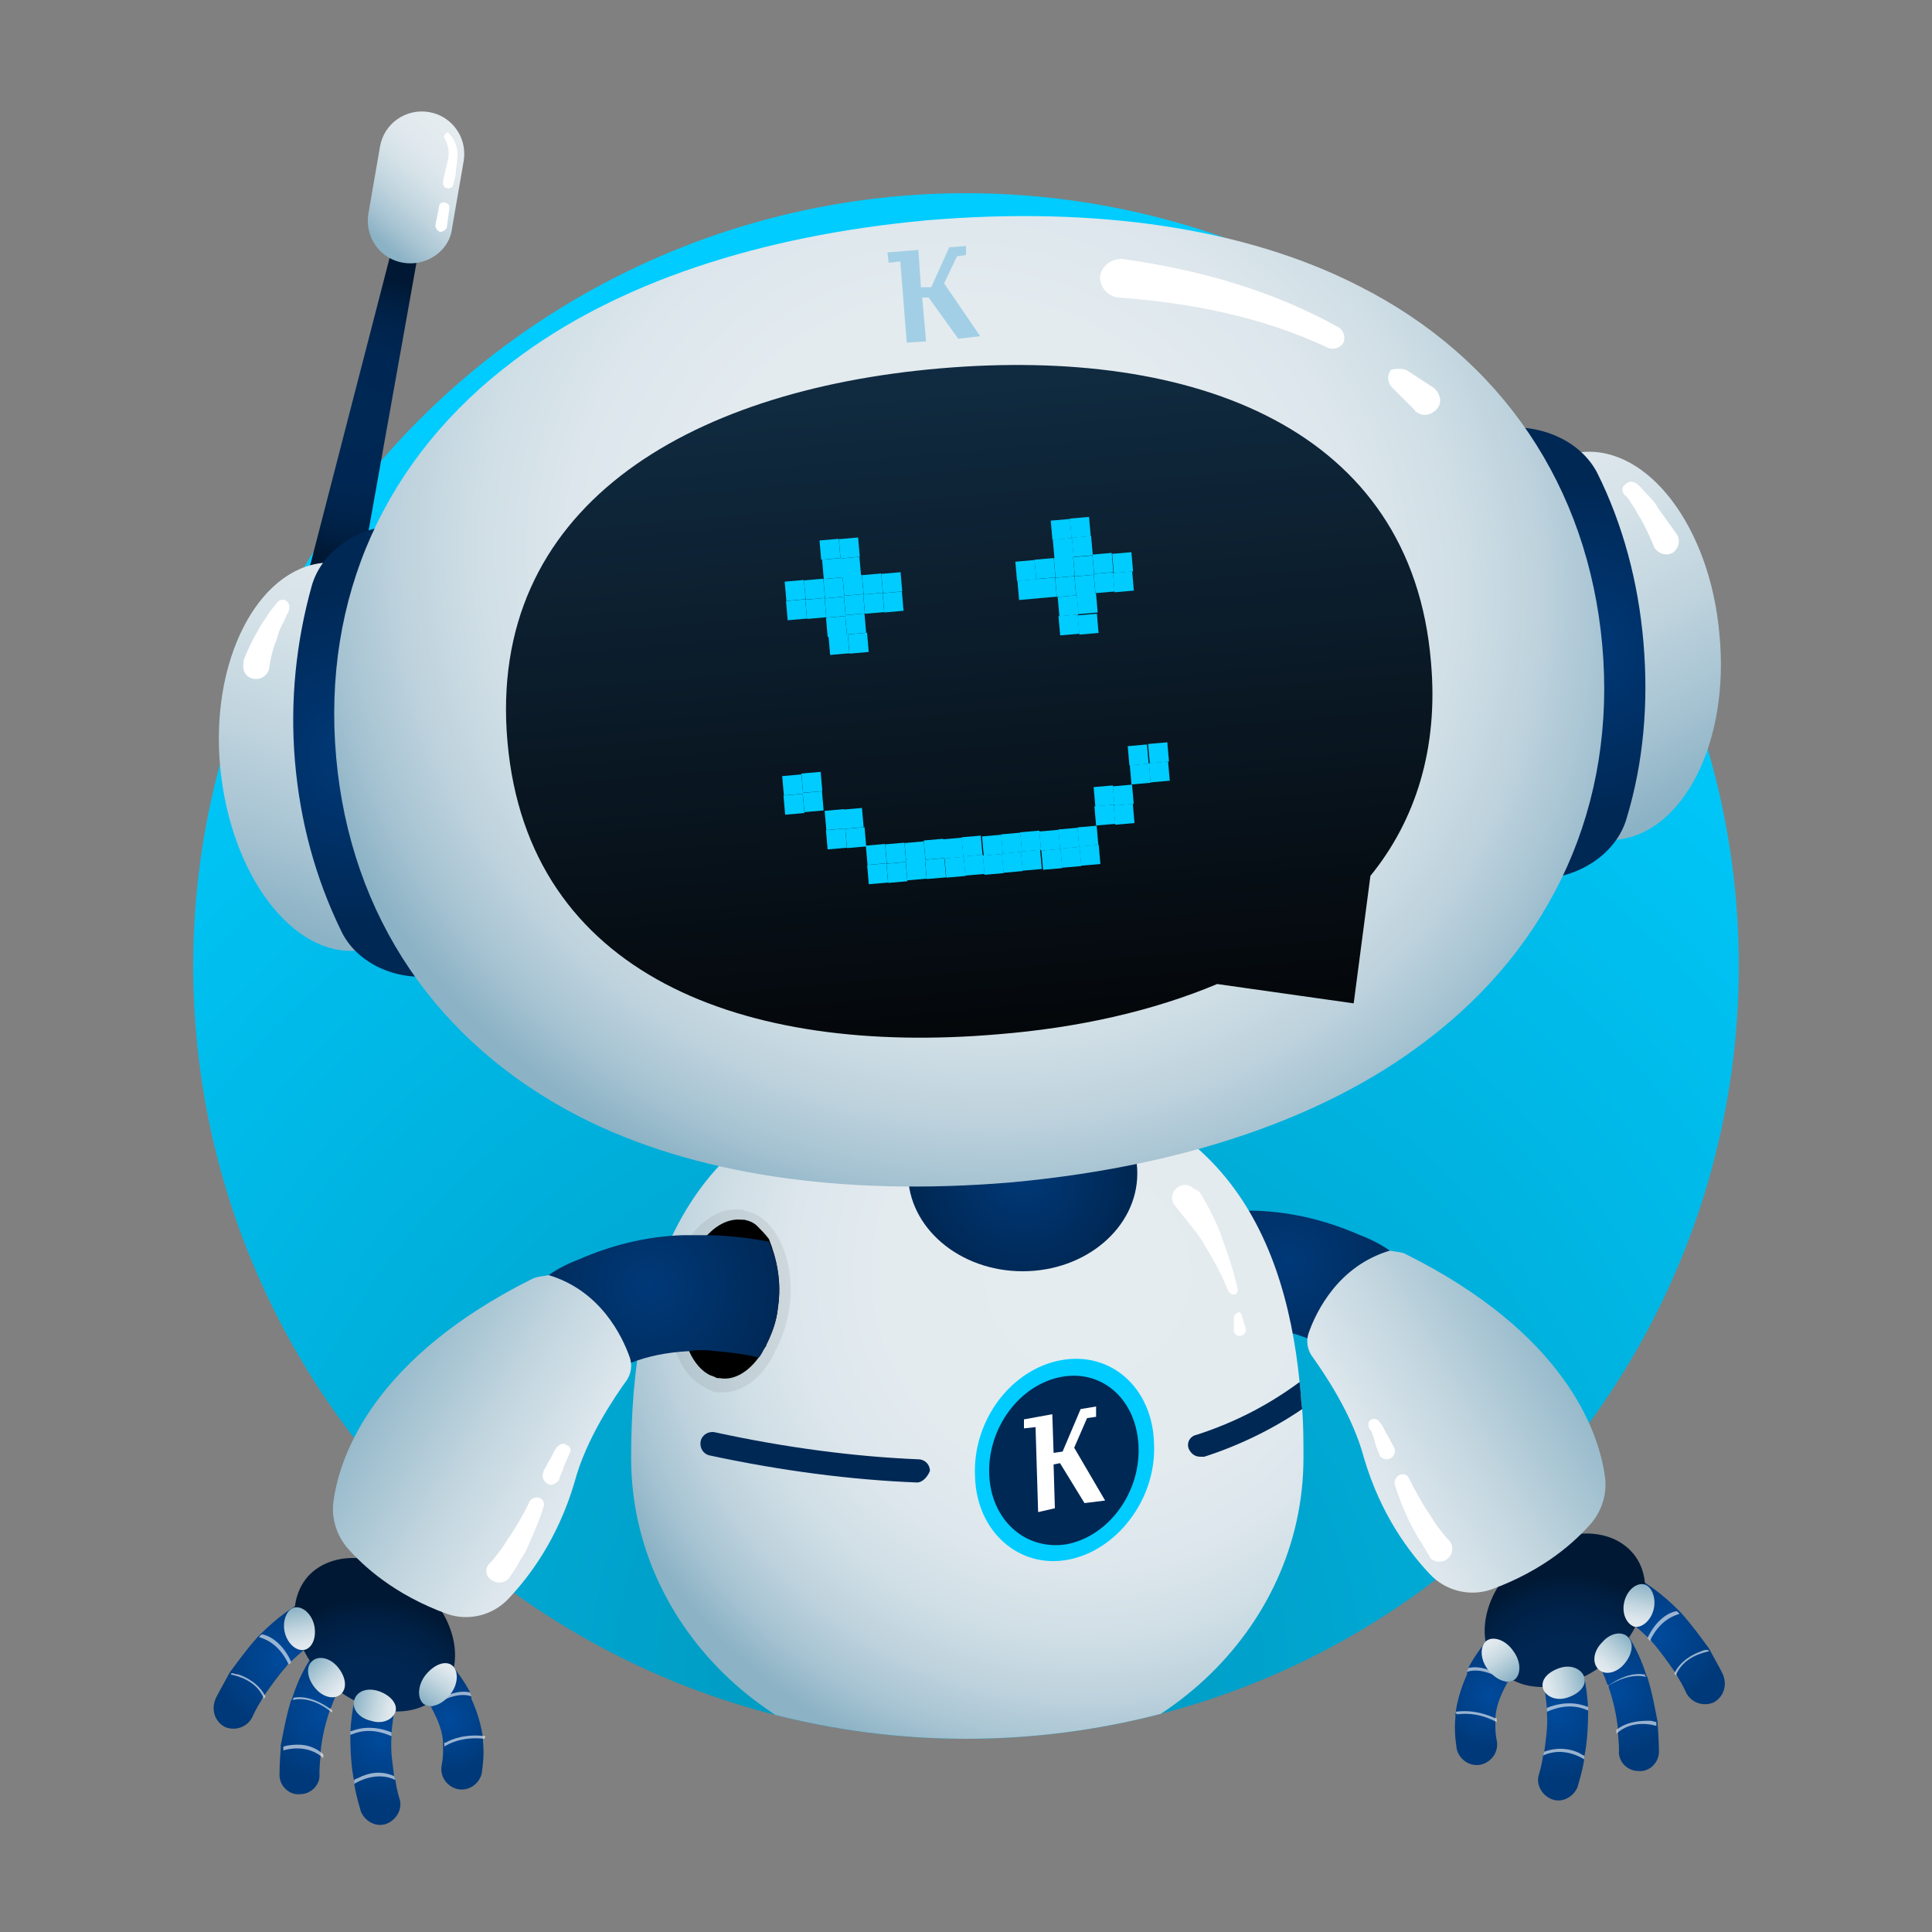 <?xml version="1.0" encoding="utf-8"?>
<!-- Generator: Adobe Illustrator 22.0.0, SVG Export Plug-In . SVG Version: 6.00 Build 0)  -->
<svg version="1.1" id="Capa_1" xmlns="http://www.w3.org/2000/svg" xmlns:xlink="http://www.w3.org/1999/xlink" x="0px" y="0px"
	 viewBox="0 0 150 150" enable-background="new 0 0 150 150" xml:space="preserve">
<rect x="0" y="0" width="150" height="150" fill="#808080" stroke="none"/>
<g id="BG">
	
		<radialGradient id="SVGID_1_" cx="72.869" cy="20.161" r="102.87" gradientTransform="matrix(1 0 0 -1 0 150)" gradientUnits="userSpaceOnUse">
		<stop  offset="0" style="stop-color:#0095BB"/>
		<stop  offset="1" style="stop-color:#00CCFF"/>
	</radialGradient>
	<circle fill="url(#SVGID_1_)" cx="75" cy="75" r="60"/>
</g>
<g id="Left_Arm">
	<g>
		<g>
			<g>
				
					<radialGradient id="SVGID_2_" cx="84.393" cy="108.386" r="4.117" gradientTransform="matrix(-0.886 -0.464 -0.464 0.886 240.692 74.721)" gradientUnits="userSpaceOnUse">
					<stop  offset="0" style="stop-color:#004A9C"/>
					<stop  offset="1" style="stop-color:#003979"/>
				</radialGradient>
				<path fill="url(#SVGID_2_)" d="M114,129.5c0.4-0.8,1-1.6,1.7-2.5c0.4-0.5,1-0.6,1.5-0.5c0.3,0.1,0.5,0.2,0.7,0.4
					c0.7,0.6,0.7,1.6,0.2,2.2c-0.4,0.4-0.7,0.9-1,1.4c0,0.1-0.1,0.1-0.1,0.2c-0.5,0.9-0.9,1.9-0.9,2.8v0.3c0,0.4,0,0.8,0.1,1.3
					c0.2,0.9-0.4,1.7-1.2,1.9c-0.9,0.2-1.7-0.4-1.9-1.2c-0.1-0.7-0.2-1.5-0.1-2.5v-0.2c0.1-0.9,0.4-2,0.9-3.1
					C113.9,129.7,114,129.6,114,129.5z"/>
			</g>
			<g opacity="0.6">
				<path fill="#FFFFFF" d="M113,132.9c1.5-0.2,2.6,0.3,3.1,0.5c0,0,0,0,0.1,0v0.3c-0.4-0.2-1.5-0.8-3.1-0.6L113,132.9z"/>
			</g>
			<g opacity="0.6">
				<path fill="#FFFFFF" d="M114,129.5c0.9-0.2,1.8,0.2,2.4,0.5c0.3,0.2,0.6,0.3,0.7,0.4c0,0.1-0.1,0.1-0.1,0.2
					c-0.5-0.3-1.9-1.2-3.1-0.8C113.9,129.7,114,129.6,114,129.5z"/>
			</g>
		</g>
		<g>
			<g>
				
					<radialGradient id="SVGID_3_" cx="81.142" cy="103.662" r="5.152" gradientTransform="matrix(-0.908 -0.419 -0.419 0.908 237.921 72.933)" gradientUnits="userSpaceOnUse">
					<stop  offset="0" style="stop-color:#004A9C"/>
					<stop  offset="1" style="stop-color:#003979"/>
				</radialGradient>
				<path fill="url(#SVGID_3_)" d="M119.9,126.5c0.3-0.1,0.6-0.2,0.9-0.1c0.5,0.1,0.9,0.4,1.2,0.9c0.9,1.8,1.2,3.6,1.3,5.3
					c0,0.1,0,0.2,0,0.3c0,1.3-0.1,2.6-0.3,3.5l0,0c0,0.1,0,0.2,0,0.2c-0.2,1.2-0.5,2-0.5,2.1c-0.3,0.8-1.2,1.3-2,1s-1.3-1.2-1-2
					c0,0,0.2-0.6,0.3-1.4l0.1-0.3c0.1-0.9,0.3-1.9,0.2-3.1c0-0.1,0-0.2,0-0.2c-0.1-1.3-0.3-2.7-0.9-4
					C118.8,127.8,119.1,126.9,119.9,126.5z"/>
			</g>
			<g opacity="0.6">
				<path fill="#FFFFFF" d="M123,136.6c-0.3-0.2-1.7-1-3.2-0.3l0.1-0.3c1.1-0.4,2.1-0.2,2.7,0.1c0.2,0.1,0.3,0.2,0.4,0.2V136.6z"/>
				<path fill="none" d="M123,136.3L123,136.3L123,136.3"/>
			</g>
			<g opacity="0.6">
				<path fill="#FFFFFF" d="M120.1,132.6c1.5-0.6,2.6-0.3,3.1-0.1h0.1c0,0.1,0,0.2,0,0.3c-0.3-0.1-1.4-0.7-3.2,0.1
					C120.1,132.7,120.1,132.7,120.1,132.6z"/>
			</g>
		</g>
		<g>
			<g>
				
					<radialGradient id="SVGID_4_" cx="168.913" cy="-12.104" r="5.152" gradientTransform="matrix(-0.99 -0.143 -0.143 0.99 290.904 167.42)" gradientUnits="userSpaceOnUse">
					<stop  offset="0" style="stop-color:#004A9C"/>
					<stop  offset="1" style="stop-color:#003979"/>
				</radialGradient>
				<path fill="url(#SVGID_4_)" d="M122.8,125.2c0.3-0.2,0.6-0.4,0.9-0.4c0.5-0.1,1,0.1,1.4,0.5c1.3,1.4,2.2,3.1,2.7,4.7
					c0,0.1,0.1,0.2,0.1,0.2c0.4,1.3,0.6,2.5,0.8,3.5l0,0c0,0.1,0,0.2,0,0.2c0.1,1.2,0.1,2.1,0.1,2.1c0,0.9-0.8,1.6-1.6,1.5
					c-0.9,0-1.6-0.8-1.5-1.6c0,0,0-0.6-0.1-1.5v-0.3c-0.1-0.9-0.3-1.9-0.7-3.1c0-0.1,0-0.2-0.1-0.2c-0.4-1.2-1.1-2.5-2-3.6
					C122.1,126.8,122.1,125.7,122.8,125.2z"/>
			</g>
			<g opacity="0.6">
				<path fill="#FFFFFF" d="M128.6,134c-0.3-0.1-1.9-0.5-3.1,0.6v-0.3c0.9-0.7,2-0.7,2.6-0.7c0.2,0,0.4,0.1,0.5,0.1V134z"/>
				<path fill="none" d="M128.6,133.7L128.6,133.7L128.6,133.7"/>
			</g>
			<g opacity="0.6">
				<path fill="#FFFFFF" d="M124.7,131c1.3-1,2.4-1.1,2.9-1h0.1c0,0.1,0.1,0.2,0.1,0.2C127.5,130.1,126.3,129.9,124.7,131
					C124.8,131.1,124.7,131,124.7,131z"/>
			</g>
		</g>
		<g>
			<g>
				
					<radialGradient id="SVGID_5_" cx="236.086" cy="-226.662" r="5.152" gradientTransform="matrix(-0.956 0.292 0.292 0.956 420.723 274.801)" gradientUnits="userSpaceOnUse">
					<stop  offset="0" style="stop-color:#004A9C"/>
					<stop  offset="1" style="stop-color:#003979"/>
				</radialGradient>
				<path fill="url(#SVGID_5_)" d="M123.7,122.7c0.1-0.3,0.3-0.6,0.6-0.7c0.4-0.3,1-0.3,1.5-0.1c1.8,0.7,3.3,1.9,4.5,3.1
					c0.1,0.1,0.1,0.1,0.2,0.2c0.9,1,1.6,2,2.2,2.8l0,0c0,0.1,0.1,0.1,0.1,0.2c0.6,1.1,1,1.8,1,1.9c0.3,0.8,0,1.7-0.8,2.1
					c-0.8,0.3-1.7,0-2.1-0.8c0,0-0.2-0.5-0.7-1.3l-0.1-0.2c-0.5-0.7-1.1-1.6-1.9-2.5c0-0.1-0.1-0.1-0.2-0.2c-0.9-0.9-2-1.8-3.4-2.3
					C123.7,124.5,123.3,123.6,123.7,122.7z"/>
			</g>
			<g opacity="0.6">
				<path fill="#FFFFFF" d="M132.7,128.2c-0.4,0.1-2,0.4-2.6,1.9l-0.1-0.2c0.5-1,1.5-1.5,2.1-1.7c0.2-0.1,0.3-0.1,0.5-0.1
					L132.7,128.2z"/>
				<path fill="none" d="M132.6,128L132.6,128L132.6,128"/>
			</g>
			<g opacity="0.6">
				<path fill="#FFFFFF" d="M127.9,127.2c0.7-1.5,1.7-2,2.2-2.1h0.1c0.1,0.1,0.1,0.1,0.2,0.2c-0.3,0.1-1.5,0.4-2.3,2.1
					C128,127.3,128,127.2,127.9,127.2z"/>
			</g>
		</g>
		
			<radialGradient id="SVGID_6_" cx="169.376" cy="-1.956" r="9.939" gradientTransform="matrix(-0.987 -0.16 -0.16 0.987 288.633 161.177)" gradientUnits="userSpaceOnUse">
			<stop  offset="0" style="stop-color:#002855"/>
			<stop  offset="0.467" style="stop-color:#002753"/>
			<stop  offset="0.71" style="stop-color:#00234B"/>
			<stop  offset="0.9" style="stop-color:#001D3E"/>
			<stop  offset="1" style="stop-color:#001833"/>
		</radialGradient>
		<path fill="url(#SVGID_6_)" d="M116.3,129.5c-1.9-2.2-1.1-5.9,1.8-8.4s6.7-2.7,8.6-0.6s1.1,5.9-1.8,8.4
			C122,131.4,118.1,131.7,116.3,129.5z"/>
		<g>
			
				<radialGradient id="SVGID_7_" cx="136.334" cy="52.087" r="10.624" gradientTransform="matrix(-1 0 0 -1 236.381 150)" gradientUnits="userSpaceOnUse">
				<stop  offset="0" style="stop-color:#003978"/>
				<stop  offset="1" style="stop-color:#002855"/>
			</radialGradient>
			<path fill="url(#SVGID_7_)" d="M90.1,99.6c0.1,1.1,0.5,2.1,0.9,2.9c0,0.1,0.1,0.2,0.1,0.2c0.2,0.3,0.3,0.6,0.5,0.8
				c1.2-0.3,2.3-0.4,3.3-0.5c0.8-0.1,1.5-0.1,2.1,0c1.8,0.1,3.2,0.4,4.5,0.9c2.4,1,3.9,2.5,5,3.8c1.6,1.9,4.4,2.2,6.3,0.6
				s2.2-4.4,0.6-6.3c-1.6-2-3.5-3.6-5.5-4.9c-0.7-0.5-1.5-0.9-2.3-1.2c-2.5-1.1-5.2-1.8-8.1-1.9c-0.7,0-1.4,0-2,0
				c-0.9,0-1.9,0.1-2.8,0.2c0,0-0.8,0.1-1.9,0.3C90.2,95.8,89.9,97.7,90.1,99.6z"/>
		</g>
		<g>
			
				<linearGradient id="SVGID_8_" gradientUnits="userSpaceOnUse" x1="91.923" y1="76.741" x2="104.196" y2="94.7" gradientTransform="matrix(-0.908 -0.419 -0.419 0.908 237.921 72.933)">
				<stop  offset="0" style="stop-color:#8BB2C5"/>
				<stop  offset="0.155" style="stop-color:#9DBECE"/>
				<stop  offset="0.523" style="stop-color:#C4D7E0"/>
				<stop  offset="0.818" style="stop-color:#DCE6EC"/>
				<stop  offset="1" style="stop-color:#E5ECF0"/>
			</linearGradient>
			<path fill="url(#SVGID_8_)" d="M109.2,97.4c12.2,6.1,14.9,13.6,15.4,17.2c0.2,1.3-0.2,2.6-1,3.6c-1.3,1.5-3.7,3.7-7.8,5.2
				c-1.7,0.6-3.6,0.1-4.8-1.2c-1.6-1.7-3.8-4.6-5.1-9c-0.9-3.4-3.1-6.6-4.1-8c-0.3-0.5-0.4-1.1-0.2-1.7c0.6-1.7,2.3-5.2,6.3-6.4
				C108.4,97.2,108.9,97.2,109.2,97.4z"/>
			<g>
				<path fill="#FFFFFF" d="M107.1,110.4c0.3,0.3,0.4,0.7,0.6,1s0.3,0.6,0.5,0.9s0.1,0.7-0.2,0.9c-0.3,0.2-0.7,0.1-0.9-0.2v-0.1l0,0
					c-0.2-0.4-0.3-0.7-0.4-1.1s-0.2-0.7-0.4-0.9l0,0c-0.1-0.3-0.1-0.6,0.2-0.7C106.7,110.1,107,110.2,107.1,110.4z"/>
			</g>
			<g>
				<path fill="#FFFFFF" d="M110.9,120.7c-0.3-0.5-0.5-0.9-0.8-1.3c-0.2-0.4-0.5-0.9-0.7-1.3c-0.4-0.9-0.8-1.8-1.1-2.8
					c-0.1-0.3,0.1-0.7,0.4-0.8c0.3-0.1,0.6,0,0.7,0.3l0,0c0.4,0.8,0.9,1.7,1.4,2.5c0.3,0.4,0.5,0.8,0.8,1.2c0.3,0.4,0.6,0.8,0.9,1.1
					l0,0c0.4,0.4,0.3,1.1-0.1,1.4c-0.4,0.4-1.1,0.3-1.4-0.1C111,120.8,110.9,120.7,110.9,120.7z"/>
			</g>
		</g>
		
			<linearGradient id="SVGID_9_" gradientUnits="userSpaceOnUse" x1="109.999" y1="40.333" x2="113.391" y2="40.333" gradientTransform="matrix(-0.969 0.249 -0.249 -0.969 239.661 141.9)">
			<stop  offset="0" style="stop-color:#8BB2C5"/>
			<stop  offset="0.155" style="stop-color:#9DBECE"/>
			<stop  offset="0.523" style="stop-color:#C4D7E0"/>
			<stop  offset="0.818" style="stop-color:#DCE6EC"/>
			<stop  offset="1" style="stop-color:#E5ECF0"/>
		</linearGradient>
		<path fill="url(#SVGID_9_)" d="M119.8,131.1c0.2,0.6,1,1,1.9,0.7s1.5-0.9,1.3-1.6c-0.2-0.6-1-1-1.9-0.7S119.6,130.4,119.8,131.1z"
			/>
		
			<linearGradient id="SVGID_10_" gradientUnits="userSpaceOnUse" x1="80.642" y1="-47.738" x2="84.121" y2="-47.738" gradientTransform="matrix(-0.609 -0.848 0.813 -0.583 205.383 170.917)">
			<stop  offset="0" style="stop-color:#8BB2C5"/>
			<stop  offset="0.155" style="stop-color:#9DBECE"/>
			<stop  offset="0.523" style="stop-color:#C4D7E0"/>
			<stop  offset="0.818" style="stop-color:#DCE6EC"/>
			<stop  offset="1" style="stop-color:#E5ECF0"/>
		</linearGradient>
		<path fill="url(#SVGID_10_)" d="M115.4,127.4c-0.5,0.4-0.5,1.4,0.1,2.2s1.5,1.2,2.1,0.8c0.5-0.4,0.5-1.4-0.1-2.2
			C116.9,127.3,115.9,127,115.4,127.4z"/>
		
			<linearGradient id="SVGID_11_" gradientUnits="userSpaceOnUse" x1="81.178" y1="82.765" x2="84.57" y2="82.765" gradientTransform="matrix(-0.69 0.724 -0.724 -0.69 242.314 125.433)">
			<stop  offset="0" style="stop-color:#8BB2C5"/>
			<stop  offset="0.155" style="stop-color:#9DBECE"/>
			<stop  offset="0.523" style="stop-color:#C4D7E0"/>
			<stop  offset="0.818" style="stop-color:#DCE6EC"/>
			<stop  offset="1" style="stop-color:#E5ECF0"/>
		</linearGradient>
		<path fill="url(#SVGID_11_)" d="M124.1,129.6c0.5,0.5,1.4,0.3,2-0.4s0.8-1.6,0.3-2.1s-1.4-0.3-2,0.4
			C123.7,128.2,123.6,129.1,124.1,129.6z"/>
		
			<linearGradient id="SVGID_12_" gradientUnits="userSpaceOnUse" x1="34.567" y1="103.975" x2="37.96" y2="103.975" gradientTransform="matrix(-0.203 0.979 -0.979 -0.203 236.443 110.246)">
			<stop  offset="0" style="stop-color:#8BB2C5"/>
			<stop  offset="0.155" style="stop-color:#9DBECE"/>
			<stop  offset="0.523" style="stop-color:#C4D7E0"/>
			<stop  offset="0.818" style="stop-color:#DCE6EC"/>
			<stop  offset="1" style="stop-color:#E5ECF0"/>
		</linearGradient>
		<path fill="url(#SVGID_12_)" d="M126.9,126.3c0.6,0.1,1.3-0.5,1.5-1.4s-0.2-1.8-0.8-1.9c-0.6-0.1-1.3,0.5-1.5,1.4
			C125.9,125.3,126.3,126.1,126.9,126.3z"/>
	</g>
</g>
<g id="Body">
	<g>
		<g>
			<defs>
				<circle id="SVGID_13_" cx="75" cy="75" r="60"/>
			</defs>
			<clipPath id="SVGID_14_">
				<use xlink:href="#SVGID_13_"  overflow="visible"/>
			</clipPath>
			<g clip-path="url(#SVGID_14_)">
				
					<radialGradient id="SVGID_15_" cx="84.438" cy="51.147" r="40.314" gradientTransform="matrix(1 0 0 -1 0 150)" gradientUnits="userSpaceOnUse">
					<stop  offset="0" style="stop-color:#E5ECF0"/>
					<stop  offset="0.399" style="stop-color:#E3EBEF"/>
					<stop  offset="0.576" style="stop-color:#DCE6EC"/>
					<stop  offset="0.709" style="stop-color:#CFDEE5"/>
					<stop  offset="0.82" style="stop-color:#BDD2DD"/>
					<stop  offset="0.917" style="stop-color:#A6C3D2"/>
					<stop  offset="1" style="stop-color:#8BB2C5"/>
				</radialGradient>
				<path fill="url(#SVGID_15_)" d="M101.2,113.2c0,13.4-11.7,24.3-26.1,24.3S49,126.6,49,113.2s3.7-29.7,26.1-29.7
					c19.2,0,24.6,11.9,25.8,23.8c0.1,0.7,0.1,1.4,0.2,2.1C101.2,110.6,101.2,111.9,101.2,113.2z"/>
				<path fill="#00CCFF" d="M82.4,105.6c-3.9,0.7-6.9,4.7-6.7,9c0.1,4.3,3.4,7.2,7.2,6.5s6.9-4.7,6.7-9
					C89.5,107.8,86.3,104.9,82.4,105.6"/>
				<path fill="#002855" d="M82.4,106.9c-3.2,0.6-5.7,3.9-5.6,7.5s2.8,6,6,5.5c3.2-0.6,5.7-3.9,5.6-7.5
					C88.3,108.7,85.6,106.3,82.4,106.9"/>
				<polyline fill="#FFFFFF" points="85.1,109.2 83.9,109.4 82.5,112.7 81.8,112.8 81.7,109.8 79.5,110.2 79.5,110.9 80.4,110.8 
					80.6,117.4 81.9,117.1 81.8,113.7 82.3,113.6 84.2,116.7 85.8,116.5 83.4,112.4 84.4,110.1 85.1,110 85.1,109.2 				"/>
				<path fill="#FFFFFF" d="M96.4,102.1l0.3,1c0.1,0.3-0.1,0.5-0.3,0.6c-0.3,0.1-0.5-0.1-0.6-0.3v-0.1l0,0v-1l0,0
					c0-0.2,0.2-0.4,0.4-0.4C96.2,101.8,96.4,102,96.4,102.1z"/>
				<path fill="#FFFFFF" d="M93.1,92.5c0.4,0.6,0.7,1.2,1,1.8c0.3,0.6,0.6,1.2,0.8,1.9c0.5,1.3,0.9,2.6,1.2,3.9
					c0,0.2-0.1,0.4-0.3,0.4c-0.2,0-0.3-0.1-0.4-0.2c-0.5-1.2-1.1-2.4-1.8-3.5c-0.3-0.6-0.7-1.1-1.1-1.6s-0.8-1-1.2-1.5l0,0
					c-0.4-0.4-0.4-1,0-1.4s1-0.4,1.4,0C93,92.4,93,92.5,93.1,92.5z"/>
				<g>
					<path fill="#002855" d="M101.1,109.4c-2.2,1.5-4.8,2.8-7.6,3.7c-0.1,0-0.2,0-0.3,0c-0.4,0-0.7-0.2-0.9-0.6
						c-0.2-0.5,0.1-1,0.6-1.1c3.1-1,5.7-2.4,8-4.1C101,108,101,108.7,101.1,109.4z"/>
				</g>
				<g>
					<path fill="#002855" d="M71.2,115.1C71.1,115.1,71.1,115.1,71.2,115.1c-5.1-0.2-10.5-0.9-16.1-2.1c-0.5-0.1-0.8-0.6-0.7-1.1
						s0.6-0.8,1.1-0.7c5.5,1.2,10.9,1.9,15.8,2.1c0.5,0,0.9,0.4,0.9,0.9C72,114.7,71.6,115.1,71.2,115.1z"/>
				</g>
				
					<radialGradient id="SVGID_16_" cx="79.429" cy="58.94" r="8.242" gradientTransform="matrix(1 0 0 -1 0 150)" gradientUnits="userSpaceOnUse">
					<stop  offset="0" style="stop-color:#003978"/>
					<stop  offset="1" style="stop-color:#002855"/>
				</radialGradient>
				<ellipse fill="url(#SVGID_16_)" cx="79.4" cy="91.1" rx="8.9" ry="7.6"/>
			</g>
		</g>
	</g>
</g>
<g id="Right_Arm">
	<g>
		<g>
			<g>
				
					<radialGradient id="SVGID_17_" cx="7.456" cy="70.231" r="4.117" gradientTransform="matrix(0.886 -0.464 0.464 0.886 -4.311 74.721)" gradientUnits="userSpaceOnUse">
					<stop  offset="0" style="stop-color:#004A9C"/>
					<stop  offset="1" style="stop-color:#003979"/>
				</radialGradient>
				<path fill="url(#SVGID_17_)" d="M36.5,131.4c-0.4-0.8-1-1.6-1.7-2.5c-0.4-0.5-1-0.6-1.5-0.5c-0.3,0.1-0.5,0.2-0.7,0.4
					c-0.7,0.6-0.7,1.6-0.2,2.2c0.4,0.4,0.7,0.9,1,1.4c0,0.1,0.1,0.1,0.1,0.2c0.5,0.9,0.9,1.9,0.9,2.8v0.3c0,0.4,0,0.8-0.1,1.3
					c-0.2,0.9,0.4,1.7,1.2,1.9c0.9,0.2,1.7-0.4,1.9-1.2c0.1-0.7,0.2-1.5,0.1-2.5V135c-0.1-0.9-0.4-2-0.9-3.1
					C36.6,131.6,36.5,131.5,36.5,131.4z"/>
			</g>
			<g opacity="0.6">
				<path fill="#FFFFFF" d="M37.6,135c-1.7-0.2-2.8,0.4-3.1,0.6v-0.3c0,0,0,0,0.1,0c0.5-0.3,1.6-0.7,3.1-0.5L37.6,135z"/>
			</g>
			<g opacity="0.6">
				<path fill="#FFFFFF" d="M36.5,131.4c-0.9-0.2-1.8,0.2-2.4,0.5c-0.3,0.2-0.6,0.3-0.7,0.4c0,0.1,0.1,0.1,0.1,0.2
					c0.5-0.3,1.9-1.2,3.1-0.8C36.6,131.6,36.5,131.5,36.5,131.4z"/>
			</g>
		</g>
		<path opacity="7.000000e-02" fill="#01060A" enable-background="new    " d="M56.1,108.1c-0.1,0-0.3,0-0.4,0
			c-0.3,0-0.4-0.1-0.6-0.2c-0.1,0-0.3-0.1-0.4-0.2c-2-1-3.1-4-2.7-7.3c0.2-1.2,0.5-2.3,1-3.3c0-0.1,0.1-0.2,0.1-0.3
			c1-1.8,2.5-2.9,4-2.9c0.1,0,0.3,0,0.4,0c0.1,0,0.2,0,0.3,0.1c0.5,0.1,1,0.3,1.4,0.6c1.6,1.3,2.5,4,2.1,6.9c-0.2,1.2-0.5,2.2-1,3.2
			c0,0.1-0.1,0.1-0.1,0.2C59.2,107,57.7,108.1,56.1,108.1z"/>
		<path d="M60.4,101.5c-0.1,1.1-0.5,2.1-0.9,2.9c0,0.1-0.1,0.2-0.1,0.2c-0.2,0.3-0.3,0.6-0.5,0.8c-0.8,1.1-1.9,1.8-3,1.6
			c-0.2,0-0.3,0-0.4-0.1c-0.1,0-0.2-0.1-0.3-0.1c-0.7-0.3-1.3-1-1.7-1.9c-0.5-1.2-0.8-2.8-0.5-4.5c0.1-1.1,0.5-2.1,0.9-3
			c0-0.1,0.1-0.2,0.1-0.2c0.3-0.5,0.6-1,1-1.4c0.8-0.8,1.7-1.2,2.6-1.1c0.1,0,0.1,0,0.2,0c0.4,0.1,0.7,0.2,1,0.5s0.6,0.6,0.9,1
			C60.3,97.7,60.7,99.5,60.4,101.5z"/>
		<g>
			<g>
				
					<radialGradient id="SVGID_18_" cx="2.402" cy="69.382" r="5.152" gradientTransform="matrix(0.908 -0.419 0.419 0.908 -1.54 72.933)" gradientUnits="userSpaceOnUse">
					<stop  offset="0" style="stop-color:#004A9C"/>
					<stop  offset="1" style="stop-color:#003979"/>
				</radialGradient>
				<path fill="url(#SVGID_18_)" d="M30.6,128.4c-0.3-0.1-0.6-0.2-0.9-0.1c-0.5,0.1-0.9,0.4-1.2,0.9c-0.9,1.8-1.2,3.6-1.3,5.3
					c0,0.1,0,0.2,0,0.3c0,1.3,0.1,2.6,0.3,3.5l0,0c0,0.1,0,0.2,0,0.2c0.2,1.2,0.5,2,0.5,2.1c0.3,0.8,1.2,1.3,2,1s1.3-1.2,1-2
					c0,0-0.2-0.6-0.3-1.4l-0.1-0.3c-0.1-0.9-0.3-1.9-0.2-3.1c0-0.1,0-0.2,0-0.2c0.1-1.3,0.3-2.7,0.9-4
					C31.7,129.7,31.4,128.8,30.6,128.4z"/>
			</g>
			<g opacity="0.6">
				<path fill="#FFFFFF" d="M27.5,138.2c0.1-0.1,0.2-0.1,0.4-0.2c0.6-0.3,1.6-0.6,2.7-0.1l0.1,0.3c-1.4-0.7-2.9,0.1-3.2,0.3V138.2z"
					/>
				<path fill="none" d="M27.5,138.2L27.5,138.2L27.5,138.2"/>
			</g>
			<g opacity="0.6">
				<path fill="#FFFFFF" d="M30.4,134.5c-1.5-0.6-2.6-0.3-3.1-0.1h-0.1c0,0.1,0,0.2,0,0.3c0.3-0.1,1.4-0.7,3.2,0.1
					C30.4,134.6,30.4,134.6,30.4,134.5z"/>
			</g>
		</g>
		<g>
			<g>
				
					<radialGradient id="SVGID_19_" cx="83.674" cy="-22.562" r="5.152" gradientTransform="matrix(0.99 -0.143 0.143 0.99 -54.523 167.42)" gradientUnits="userSpaceOnUse">
					<stop  offset="0" style="stop-color:#004A9C"/>
					<stop  offset="1" style="stop-color:#003979"/>
				</radialGradient>
				<path fill="url(#SVGID_19_)" d="M27.7,127c-0.3-0.2-0.6-0.4-0.9-0.4c-0.5-0.1-1,0.1-1.4,0.5c-1.3,1.4-2.2,3.1-2.7,4.7
					c0,0.1-0.1,0.2-0.1,0.2c-0.4,1.3-0.6,2.5-0.8,3.5l0,0c0,0.1,0,0.2,0,0.2c-0.1,1.2-0.1,2.1-0.1,2.1c0,0.9,0.8,1.6,1.6,1.5
					c0.9,0,1.6-0.8,1.5-1.6c0,0,0-0.6,0.1-1.5v-0.3c0.1-0.9,0.3-1.9,0.7-3.1c0-0.1,0-0.2,0.1-0.2c0.4-1.2,1.1-2.5,2-3.6
					C28.4,128.6,28.4,127.6,27.7,127z"/>
			</g>
			<g opacity="0.6">
				<path fill="#FFFFFF" d="M22,135.6c0.1,0,0.3-0.1,0.5-0.1c0.7-0.1,1.7-0.1,2.6,0.7v0.3c-1.2-1.1-2.8-0.7-3.1-0.6V135.6z"/>
				<path fill="none" d="M22,135.6L22,135.6L22,135.6"/>
			</g>
			<g opacity="0.6">
				<path fill="#FFFFFF" d="M25.8,132.8c-1.3-1-2.4-1.1-2.9-1h-0.1c0,0.1-0.1,0.2-0.1,0.2c0.3-0.1,1.5-0.3,3,0.9
					C25.8,133,25.8,132.9,25.8,132.8z"/>
			</g>
		</g>
		<g>
			<g>
				
					<radialGradient id="SVGID_20_" cx="154.53" cy="-199.763" r="5.152" gradientTransform="matrix(0.956 0.292 -0.292 0.956 -184.342 274.801)" gradientUnits="userSpaceOnUse">
					<stop  offset="0" style="stop-color:#004A9C"/>
					<stop  offset="1" style="stop-color:#003979"/>
				</radialGradient>
				<path fill="url(#SVGID_20_)" d="M26.8,124.6c-0.1-0.3-0.3-0.6-0.6-0.7c-0.4-0.3-1-0.3-1.5-0.1c-1.8,0.7-3.3,1.9-4.5,3.1
					c-0.1,0.1-0.1,0.1-0.2,0.2c-0.9,1-1.6,2-2.2,2.8l0,0c0,0.1-0.1,0.1-0.1,0.2c-0.6,1.1-1,1.8-1,1.9c-0.3,0.8,0,1.7,0.8,2.1
					c0.8,0.3,1.7,0,2.1-0.8c0,0,0.2-0.5,0.7-1.3l0.1-0.2c0.5-0.7,1.1-1.6,1.9-2.5c0-0.1,0.1-0.1,0.2-0.2c0.9-0.9,2-1.8,3.4-2.3
					C26.8,126.4,27.2,125.4,26.8,124.6z"/>
			</g>
			<g opacity="0.6">
				<path fill="#FFFFFF" d="M18,129.9c0.1,0,0.3,0.1,0.5,0.1c0.6,0.2,1.6,0.7,2.1,1.7l-0.1,0.2c-0.6-1.5-2.2-1.8-2.6-1.9L18,129.9z"
					/>
				<path fill="none" d="M18,129.9L18,129.9L18,129.9"/>
			</g>
			<g opacity="0.6">
				<path fill="#FFFFFF" d="M22.6,129c-0.7-1.5-1.7-2-2.2-2.1h-0.1c-0.1,0.1-0.1,0.1-0.2,0.2c0.3,0.1,1.5,0.4,2.3,2.1
					C22.5,129.2,22.6,129.1,22.6,129z"/>
			</g>
		</g>
		
			<radialGradient id="SVGID_21_" cx="84.328" cy="-13.862" r="9.939" gradientTransform="matrix(0.987 -0.16 0.16 0.987 -52.252 161.177)" gradientUnits="userSpaceOnUse">
			<stop  offset="0" style="stop-color:#002855"/>
			<stop  offset="0.467" style="stop-color:#002753"/>
			<stop  offset="0.71" style="stop-color:#00234B"/>
			<stop  offset="0.9" style="stop-color:#001D3E"/>
			<stop  offset="1" style="stop-color:#001833"/>
		</radialGradient>
		<path fill="url(#SVGID_21_)" d="M34.3,131.4c1.9-2.2,1.1-5.9-1.8-8.4s-6.7-2.7-8.6-0.6c-1.9,2.2-1.1,5.9,1.8,8.4
			S32.4,133.6,34.3,131.4z"/>
		<g>
			
				<radialGradient id="SVGID_22_" cx="50.478" cy="50.202" r="10.624" gradientTransform="matrix(1 0 0 -1 0 150)" gradientUnits="userSpaceOnUse">
				<stop  offset="0" style="stop-color:#003978"/>
				<stop  offset="1" style="stop-color:#002855"/>
			</radialGradient>
			<path fill="url(#SVGID_22_)" d="M60.4,101.5c-0.1,1.1-0.5,2.1-0.9,2.9c0,0.1-0.1,0.2-0.1,0.2c-0.2,0.3-0.3,0.6-0.5,0.8
				c-1.2-0.3-2.3-0.4-3.3-0.5c-0.8-0.1-1.5-0.1-2.1,0c-1.8,0.1-3.2,0.4-4.5,0.9c-2.4,1-3.9,2.5-5,3.8c-1.6,1.9-4.4,2.2-6.3,0.6
				c-1.9-1.6-2.2-4.4-0.6-6.3c1.6-2,3.5-3.6,5.5-4.9c0.7-0.5,1.5-0.9,2.3-1.2c2.5-1.1,5.2-1.8,8.1-1.9c0.7,0,1.4,0,2,0
				c0.9,0,1.9,0.1,2.8,0.2c0,0,0.8,0.1,1.9,0.3C60.3,97.7,60.7,99.5,60.4,101.5z"/>
		</g>
		<g>
			
				<linearGradient id="SVGID_23_" gradientUnits="userSpaceOnUse" x1="13.164" y1="42.476" x2="25.436" y2="60.435" gradientTransform="matrix(0.908 -0.419 0.419 0.908 -1.54 72.933)">
				<stop  offset="0" style="stop-color:#8BB2C5"/>
				<stop  offset="0.155" style="stop-color:#9DBECE"/>
				<stop  offset="0.523" style="stop-color:#C4D7E0"/>
				<stop  offset="0.818" style="stop-color:#DCE6EC"/>
				<stop  offset="1" style="stop-color:#E5ECF0"/>
			</linearGradient>
			<path fill="url(#SVGID_23_)" d="M41.3,99.3c-12.2,6.1-14.9,13.6-15.4,17.2c-0.2,1.3,0.2,2.6,1,3.6c1.3,1.5,3.7,3.7,7.8,5.2
				c1.7,0.6,3.6,0.1,4.8-1.2c1.6-1.7,3.8-4.6,5.1-9c0.9-3.4,3.1-6.6,4.1-8c0.3-0.5,0.4-1.1,0.2-1.7c-0.6-1.7-2.3-5.2-6.3-6.4
				C42.1,99.1,41.7,99.1,41.3,99.3z"/>
			<g>
				<path fill="#FFFFFF" d="M44.2,112.9c-0.1,0.2-0.2,0.5-0.4,0.9c-0.1,0.4-0.3,0.7-0.4,1.1l0,0c-0.2,0.3-0.6,0.5-0.9,0.3
					s-0.5-0.6-0.3-0.9v-0.1c0.2-0.3,0.3-0.6,0.5-0.9s0.3-0.7,0.6-1c0.2-0.2,0.5-0.3,0.7-0.1C44.3,112.3,44.4,112.6,44.2,112.9
					L44.2,112.9z"/>
			</g>
			<g>
				<path fill="#FFFFFF" d="M38,121.4c0.3-0.3,0.6-0.7,0.9-1.1c0.3-0.4,0.5-0.8,0.8-1.2c0.5-0.8,1-1.6,1.4-2.5l0,0
					c0.2-0.3,0.5-0.4,0.8-0.3s0.4,0.5,0.3,0.7c-0.3,1-0.7,1.9-1.1,2.8c-0.2,0.5-0.4,0.9-0.7,1.3c-0.2,0.4-0.5,0.9-0.8,1.3
					c-0.3,0.5-0.9,0.6-1.4,0.3C37.7,122.4,37.6,121.8,38,121.4C37.9,121.5,38,121.4,38,121.4L38,121.4z"/>
			</g>
		</g>
		
			<linearGradient id="SVGID_24_" gradientUnits="userSpaceOnUse" x1="27.312" y1="17.213" x2="30.705" y2="17.213" gradientTransform="matrix(0.969 0.249 0.249 -0.969 -3.28 141.9)">
			<stop  offset="0" style="stop-color:#8BB2C5"/>
			<stop  offset="0.155" style="stop-color:#9DBECE"/>
			<stop  offset="0.523" style="stop-color:#C4D7E0"/>
			<stop  offset="0.818" style="stop-color:#DCE6EC"/>
			<stop  offset="1" style="stop-color:#E5ECF0"/>
		</linearGradient>
		<path fill="url(#SVGID_24_)" d="M30.7,132.9c-0.2,0.6-1,1-1.9,0.7c-0.9-0.2-1.5-0.9-1.3-1.6s1-1,1.9-0.7
			C30.3,131.6,30.9,132.3,30.7,132.9z"/>
		
			<linearGradient id="SVGID_25_" gradientUnits="userSpaceOnUse" x1="31.25" y1="20.942" x2="34.73" y2="20.942" gradientTransform="matrix(0.609 -0.848 -0.813 -0.583 30.997 170.917)">
			<stop  offset="0" style="stop-color:#8BB2C5"/>
			<stop  offset="0.155" style="stop-color:#9DBECE"/>
			<stop  offset="0.523" style="stop-color:#C4D7E0"/>
			<stop  offset="0.818" style="stop-color:#DCE6EC"/>
			<stop  offset="1" style="stop-color:#E5ECF0"/>
		</linearGradient>
		<path fill="url(#SVGID_25_)" d="M35.1,129.3c0.5,0.4,0.5,1.4-0.1,2.2s-1.5,1.2-2.1,0.8c-0.5-0.4-0.5-1.4,0.1-2.2
			C33.7,129.2,34.6,128.9,35.1,129.3z"/>
		
			<linearGradient id="SVGID_26_" gradientUnits="userSpaceOnUse" x1="23.34" y1="19.333" x2="26.733" y2="19.333" gradientTransform="matrix(0.69 0.724 0.724 -0.69 -5.933 125.433)">
			<stop  offset="0" style="stop-color:#8BB2C5"/>
			<stop  offset="0.155" style="stop-color:#9DBECE"/>
			<stop  offset="0.523" style="stop-color:#C4D7E0"/>
			<stop  offset="0.818" style="stop-color:#DCE6EC"/>
			<stop  offset="1" style="stop-color:#E5ECF0"/>
		</linearGradient>
		<path fill="url(#SVGID_26_)" d="M26.5,131.5c-0.5,0.5-1.4,0.3-2-0.4s-0.8-1.6-0.3-2.1s1.4-0.3,2,0.4S27,131,26.5,131.5z"/>
		
			<linearGradient id="SVGID_27_" gradientUnits="userSpaceOnUse" x1="18.938" y1="19.526" x2="22.331" y2="19.526" gradientTransform="matrix(0.203 0.979 0.979 -0.203 -6.209612e-02 110.246)">
			<stop  offset="0" style="stop-color:#8BB2C5"/>
			<stop  offset="0.155" style="stop-color:#9DBECE"/>
			<stop  offset="0.523" style="stop-color:#C4D7E0"/>
			<stop  offset="0.818" style="stop-color:#DCE6EC"/>
			<stop  offset="1" style="stop-color:#E5ECF0"/>
		</linearGradient>
		<path fill="url(#SVGID_27_)" d="M23.6,128.1c-0.6,0.1-1.3-0.5-1.5-1.4s0.2-1.8,0.8-1.9s1.3,0.5,1.5,1.4
			C24.6,127.2,24.2,128,23.6,128.1z"/>
	</g>
</g>
<g id="Head">
	<g>
		<g>
			
				<radialGradient id="SVGID_28_" cx="-85.552" cy="178.979" r="9.981" gradientTransform="matrix(0.985 0.174 0.191 -1.085 78.031 241.505)" gradientUnits="userSpaceOnUse">
				<stop  offset="0" style="stop-color:#002855"/>
				<stop  offset="0.467" style="stop-color:#002753"/>
				<stop  offset="0.71" style="stop-color:#00234B"/>
				<stop  offset="0.9" style="stop-color:#001D3E"/>
				<stop  offset="1" style="stop-color:#001833"/>
			</radialGradient>
			<polygon fill="url(#SVGID_28_)" points="27.4,48 23.2,47.3 30.9,17.5 32.8,17.8 			"/>
			<g>
				
					<linearGradient id="SVGID_29_" gradientUnits="userSpaceOnUse" x1="-87.081" y1="240.06" x2="-81.926" y2="248.573" gradientTransform="matrix(0.985 0.174 0.174 -0.985 73.019 269.947)">
					<stop  offset="0" style="stop-color:#8BB2C5"/>
					<stop  offset="0.16" style="stop-color:#A6C3D2"/>
					<stop  offset="0.367" style="stop-color:#C1D5DF"/>
					<stop  offset="0.577" style="stop-color:#D5E2E8"/>
					<stop  offset="0.787" style="stop-color:#E1E9EE"/>
					<stop  offset="1" style="stop-color:#E5ECF0"/>
				</linearGradient>
				<path fill="url(#SVGID_29_)" d="M31.3,20.4L31.3,20.4c-1.8-0.3-3-2-2.7-3.8l0.9-5.2c0.3-1.8,2-3,3.8-2.7l0,0
					c1.8,0.3,3,2,2.7,3.8l-0.9,5.2C34.9,19.5,33.1,20.7,31.3,20.4z"/>
				<g>
					<path fill="#FFFFFF" d="M34.9,16.1l-0.2,1.5c0,0.2-0.3,0.4-0.5,0.4s-0.4-0.3-0.4-0.5l0,0l0.3-1.5c0-0.2,0.2-0.3,0.4-0.3
						C34.8,15.8,34.9,15.9,34.9,16.1z"/>
				</g>
				<g>
					<path fill="#FFFFFF" d="M34.8,10.3c0.5,0.5,0.8,1.2,0.7,2c0,0.4-0.1,0.7-0.1,1s-0.1,0.6-0.2,1c0,0.2-0.3,0.4-0.5,0.3
						c-0.2,0-0.3-0.2-0.3-0.4c0-0.3,0.1-0.6,0.2-1l0.2-0.9c0.1-0.5,0-1.1-0.3-1.6c-0.1-0.1,0-0.2,0.1-0.3
						C34.6,10.3,34.7,10.3,34.8,10.3z"/>
				</g>
			</g>
			<g>
				
					<linearGradient id="SVGID_30_" gradientUnits="userSpaceOnUse" x1="-883.633" y1="81.263" x2="-867.194" y2="115.607" gradientTransform="matrix(-0.996 8.715574e-02 -8.715574e-02 -0.996 -742.028 219.99)">
					<stop  offset="0" style="stop-color:#8BB2C5"/>
					<stop  offset="0.16" style="stop-color:#A6C3D2"/>
					<stop  offset="0.367" style="stop-color:#C1D5DF"/>
					<stop  offset="0.577" style="stop-color:#D5E2E8"/>
					<stop  offset="0.787" style="stop-color:#E1E9EE"/>
					<stop  offset="1" style="stop-color:#E5ECF0"/>
				</linearGradient>
				<path fill="url(#SVGID_30_)" d="M114.8,51c0.7,8.3,5.5,14.7,10.7,14.2s8.8-7.6,8-15.9c-0.7-8.3-5.5-14.7-10.7-14.2
					C117.6,35.6,114,42.7,114.8,51z"/>
				
					<radialGradient id="SVGID_31_" cx="-876.63" cy="93.641" r="12.841" gradientTransform="matrix(-0.996 8.715574e-02 -8.715574e-02 -0.996 -742.028 219.99)" gradientUnits="userSpaceOnUse">
					<stop  offset="0" style="stop-color:#003978"/>
					<stop  offset="1" style="stop-color:#002855"/>
				</radialGradient>
				<path fill="url(#SVGID_31_)" d="M123.2,50.3c-0.6-6.5-2.7-12.2-6.2-17.1c3-0.2,5.8,1.2,7,3.5c2,4,3.2,8.5,3.6,13.2
					s0,9.3-1.3,13.6c-0.7,2.5-3.2,4.4-6.2,4.7C122.7,62.8,123.8,56.7,123.2,50.3z"/>
				<g>
					<path fill="#FFFFFF" d="M127,37.5c0.4,0.3,0.6,0.6,0.9,0.9c0.3,0.3,0.6,0.6,0.8,1c0.5,0.7,1,1.4,1.5,2.1l0,0
						c0.3,0.5,0.1,1.1-0.3,1.4c-0.5,0.3-1.1,0.1-1.4-0.3c0,0-0.1-0.1-0.1-0.2c-0.3-0.7-0.6-1.4-1-2.1c-0.2-0.3-0.4-0.7-0.6-1
						s-0.4-0.7-0.7-0.9l0,0c-0.2-0.3-0.2-0.6,0.1-0.8C126.5,37.3,126.8,37.4,127,37.5z"/>
				</g>
				
					<linearGradient id="SVGID_32_" gradientUnits="userSpaceOnUse" x1="17.695" y1="81.24" x2="34.134" y2="115.583" gradientTransform="matrix(0.996 -8.715574e-02 -8.715574e-02 -0.996 11.045 154.105)">
					<stop  offset="0" style="stop-color:#8BB2C5"/>
					<stop  offset="0.16" style="stop-color:#A6C3D2"/>
					<stop  offset="0.367" style="stop-color:#C1D5DF"/>
					<stop  offset="0.577" style="stop-color:#D5E2E8"/>
					<stop  offset="0.787" style="stop-color:#E1E9EE"/>
					<stop  offset="1" style="stop-color:#E5ECF0"/>
				</linearGradient>
				<path fill="url(#SVGID_32_)" d="M35.8,57.9c0.7,8.3-2.9,15.4-8,15.9s-9.9-5.9-10.7-14.2s2.9-15.4,8-15.9S35,49.6,35.8,57.9z"/>
				
					<radialGradient id="SVGID_33_" cx="24.642" cy="93.663" r="12.826" gradientTransform="matrix(0.996 -8.715574e-02 -8.715574e-02 -0.996 11.045 154.105)" gradientUnits="userSpaceOnUse">
					<stop  offset="0" style="stop-color:#003978"/>
					<stop  offset="1" style="stop-color:#002855"/>
				</radialGradient>
				<path fill="url(#SVGID_33_)" d="M27.3,58.7c-0.6-6.5,0.5-12.5,3.1-17.9c-3,0.3-5.5,2.2-6.2,4.7c-1.2,4.3-1.7,8.9-1.3,13.6
					c0.4,4.7,1.6,9.1,3.6,13.2c1.1,2.3,3.9,3.8,7,3.5C30,70.9,27.9,65.1,27.3,58.7z"/>
				<g>
					<path fill="#FFFFFF" d="M22.4,47.5c-0.2,0.3-0.3,0.7-0.5,1c-0.2,0.4-0.3,0.7-0.4,1.1c-0.3,0.7-0.5,1.5-0.6,2.3
						c-0.1,0.5-0.6,0.9-1.2,0.8s-0.9-0.6-0.8-1.2c0-0.1,0-0.1,0-0.2l0,0c0.3-0.8,0.7-1.6,1.1-2.3c0.2-0.4,0.4-0.7,0.7-1.1
						c0.2-0.4,0.5-0.7,0.8-1.1c0.2-0.3,0.6-0.3,0.8-0.1C22.5,46.9,22.5,47.2,22.4,47.5L22.4,47.5z"/>
				</g>
			</g>
			
				<radialGradient id="SVGID_34_" cx="73.592" cy="103.852" r="54.833" gradientTransform="matrix(0.906 0.423 0.397 -0.852 -32.653 101.602)" gradientUnits="userSpaceOnUse">
				<stop  offset="0" style="stop-color:#E5ECF0"/>
				<stop  offset="0.399" style="stop-color:#E3EBEF"/>
				<stop  offset="0.576" style="stop-color:#DCE6EC"/>
				<stop  offset="0.709" style="stop-color:#CFDEE5"/>
				<stop  offset="0.82" style="stop-color:#BDD2DD"/>
				<stop  offset="0.917" style="stop-color:#A6C3D2"/>
				<stop  offset="1" style="stop-color:#8BB2C5"/>
			</radialGradient>
			<path fill="url(#SVGID_34_)" d="M78.5,91.8c-13.1,1.1-24.7-0.6-33.5-5.1C33.9,81,27.2,71.1,26.1,58.8C25,46.4,29.9,35.5,39.9,28
				c7.9-6,19-9.7,32.1-10.9c13.1-1.1,24.7,0.6,33.5,5.1c11.1,5.6,17.8,15.6,18.9,27.9s-3.8,23.3-13.8,30.8
				C102.7,86.9,91.6,90.6,78.5,91.8z"/>
			<polygon fill="#A2CFE5" points="74.3,19.9 75,19.8 75,19.1 73.7,19.2 72.3,22.3 71.5,22.3 71.3,19.4 68.9,19.6 69,20.4 
				69.9,20.3 70.4,26.6 71.9,26.5 71.6,23.1 72.1,23.1 74.4,26.3 76.1,26.1 73.3,22 			"/>
			<g>
				<path fill="#FFFFFF" d="M87.1,20.1c5.8,0.8,11.6,2.4,16.8,5.3c0.4,0.2,0.6,0.8,0.4,1.2c-0.2,0.4-0.8,0.6-1.2,0.4l0,0
					c-5.1-2.4-10.7-3.5-16.3-3.9c-0.8-0.1-1.4-0.8-1.4-1.6C85.5,20.7,86.2,20.1,87.1,20.1C87.1,20.1,87.1,20.1,87.1,20.1z"/>
			</g>
			<g>
				<path fill="#FFFFFF" d="M109.3,28.8l2,1.3c0.5,0.4,0.7,1.1,0.3,1.6c-0.4,0.5-1.1,0.7-1.6,0.3c-0.1,0-0.1-0.1-0.2-0.2l-0.1-0.1
					l-1.6-1.6L108,30c-0.3-0.4-0.3-0.9,0-1.3C108.5,28.6,109,28.6,109.3,28.8z"/>
			</g>
		</g>
		
			<linearGradient id="SVGID_35_" gradientUnits="userSpaceOnUse" x1="72.641" y1="67.717" x2="72.641" y2="119.574" gradientTransform="matrix(0.996 -8.715574e-02 -8.715574e-02 -0.996 11.045 154.105)">
			<stop  offset="0" style="stop-color:#04070A"/>
			<stop  offset="1" style="stop-color:#102B41"/>
		</linearGradient>
		<path fill="url(#SVGID_35_)" d="M106.4,68c3.5-4.3,5.3-9.9,4.7-16.6C109.6,33.3,92.8,26.9,73,28.6s-35.2,10.9-33.6,29
			S57.7,82,77.5,80.3c6.2-0.5,12-1.8,17-3.9l10.6,1.5L106.4,68z"/>
	</g>
</g>
<g>
	<g class="eyes2" id="eyes2">
		
			<rect x="63.7" y="41.9" transform="matrix(0.996 -8.715574e-02 8.715574e-02 0.996 -3.471 5.781)" fill="#00CCFF" width="1.5" height="1.5"/>
		
			<rect x="65.2" y="41.8" transform="matrix(0.996 -8.715574e-02 8.715574e-02 0.996 -3.454 5.911)" fill="#00CCFF" width="1.5" height="1.5"/>
		
			<rect x="63.9" y="43.4" transform="matrix(0.996 -8.715574e-02 8.715574e-02 0.996 -3.6 5.798)" fill="#00CCFF" width="1.5" height="1.5"/>
		
			<rect x="65.3" y="43.3" transform="matrix(0.996 -8.715574e-02 8.715574e-02 0.996 -3.583 5.928)" fill="#00CCFF" width="1.5" height="1.5"/>
		
			<rect x="61" y="45.1" transform="matrix(0.996 -8.715574e-02 8.715574e-02 0.996 -3.764 5.556)" fill="#00CCFF" width="1.5" height="1.5"/>
		
			<rect x="68.5" y="44.5" transform="matrix(0.996 -8.715574e-02 8.715574e-02 0.996 -3.679 6.204)" fill="#00CCFF" width="1.5" height="1.5"/>
		
			<rect x="61.1" y="46.6" transform="matrix(0.996 -8.715574e-02 8.715574e-02 0.996 -3.893 5.574)" fill="#00CCFF" width="1.5" height="1.5"/>
		
			<rect x="68.6" y="46" transform="matrix(0.996 -8.715574e-02 8.715574e-02 0.996 -3.808 6.221)" fill="#00CCFF" width="1.5" height="1.5"/>
		
			<rect x="64.2" y="47.9" transform="matrix(0.996 -8.715574e-02 8.715574e-02 0.996 -3.989 5.849)" fill="#00CCFF" width="1.5" height="1.5"/>
		
			<rect x="65.7" y="47.7" transform="matrix(0.996 -8.715574e-02 8.715574e-02 0.996 -3.972 5.979)" fill="#00CCFF" width="1.5" height="1.5"/>
		
			<rect x="64.4" y="49.3" transform="matrix(0.996 -8.715574e-02 8.715574e-02 0.996 -4.118 5.867)" fill="#00CCFF" width="1.5" height="1.5"/>
		
			<rect x="65.9" y="49.2" transform="matrix(0.996 -8.715574e-02 8.715574e-02 0.996 -4.101 5.996)" fill="#00CCFF" width="1.5" height="1.5"/>
		
			<rect x="83.1" y="40.2" transform="matrix(-0.996 8.715574e-02 -8.715574e-02 -0.996 170.955 74.423)" fill="#00CCFF" width="1.5" height="1.5"/>
		
			<rect x="81.6" y="40.3" transform="matrix(-0.996 8.715574e-02 -8.715574e-02 -0.996 167.99 74.813)" fill="#00CCFF" width="1.5" height="1.5"/>
		
			<rect x="83.2" y="41.7" transform="matrix(-0.996 8.715574e-02 -8.715574e-02 -0.996 171.345 77.388)" fill="#00CCFF" width="1.5" height="1.5"/>
		
			<rect x="81.7" y="41.8" transform="matrix(-0.996 8.715574e-02 -8.715574e-02 -0.996 168.38 77.778)" fill="#00CCFF" width="1.5" height="1.5"/>
		
			<rect x="86.3" y="42.9" transform="matrix(-0.996 8.715574e-02 -8.715574e-02 -0.996 177.665 79.572)" fill="#00CCFF" width="1.5" height="1.5"/>
		
			<rect x="78.9" y="43.6" transform="matrix(-0.996 8.715574e-02 -8.715574e-02 -0.996 162.841 81.523)" fill="#00CCFF" width="1.5" height="1.5"/>
		
			<rect x="86.5" y="44.4" transform="matrix(-0.996 8.715574e-02 -8.715574e-02 -0.996 178.055 82.537)" fill="#00CCFF" width="1.5" height="1.5"/>
		
			<rect x="79" y="45.1" transform="matrix(-0.996 8.715574e-02 -8.715574e-02 -0.996 163.231 84.488)" fill="#00CCFF" width="1.5" height="1.5"/>
		
			<rect x="83.6" y="46.2" transform="matrix(-0.996 8.715574e-02 -8.715574e-02 -0.996 172.516 86.282)" fill="#00CCFF" width="1.5" height="1.5"/>
		
			<rect x="82.1" y="46.3" transform="matrix(-0.996 8.715574e-02 -8.715574e-02 -0.996 169.551 86.672)" fill="#00CCFF" width="1.5" height="1.5"/>
		
			<rect x="83.8" y="47.6" transform="matrix(-0.996 8.715574e-02 -8.715574e-02 -0.996 172.906 89.247)" fill="#00CCFF" width="1.5" height="1.5"/>
		
			<rect x="82.3" y="47.8" transform="matrix(-0.996 8.715574e-02 -8.715574e-02 -0.996 169.942 89.637)" fill="#00CCFF" width="1.5" height="1.5"/>
		
			<rect x="62.5" y="45" transform="matrix(0.996 -8.715574e-02 8.715574e-02 0.996 -3.747 5.686)" fill="#00CCFF" width="1.5" height="1.5"/>
		
			<rect x="64" y="44.9" transform="matrix(0.996 -8.715574e-02 8.715574e-02 0.996 -3.73 5.815)" fill="#00CCFF" width="1.5" height="1.5"/>
		
			<rect x="65.5" y="44.7" transform="matrix(0.996 -8.715574e-02 8.715574e-02 0.996 -3.713 5.945)" fill="#00CCFF" width="1.5" height="1.5"/>
		
			<rect x="67" y="44.6" transform="matrix(0.996 -8.715574e-02 8.715574e-02 0.996 -3.696 6.074)" fill="#00CCFF" width="1.5" height="1.5"/>
		
			<rect x="62.6" y="46.5" transform="matrix(0.996 -8.715574e-02 8.715574e-02 0.996 -3.876 5.703)" fill="#00CCFF" width="1.5" height="1.5"/>
		
			<rect x="64.1" y="46.4" transform="matrix(0.996 -8.715574e-02 8.715574e-02 0.996 -3.859 5.832)" fill="#00CCFF" width="1.5" height="1.5"/>
		
			<rect x="65.6" y="46.2" transform="matrix(0.996 -8.715574e-02 8.715574e-02 0.996 -3.842 5.962)" fill="#00CCFF" width="1.5" height="1.5"/>
		
			<rect x="67.1" y="46.1" transform="matrix(0.996 -8.715574e-02 8.715574e-02 0.996 -3.825 6.091)" fill="#00CCFF" width="1.5" height="1.5"/>
		
			<rect x="80.4" y="43.4" transform="matrix(0.996 -8.715574e-02 8.715574e-02 0.996 -3.542 7.239)" fill="#00CCFF" width="1.5" height="1.5"/>
		
			<rect x="81.9" y="43.3" transform="matrix(0.996 -8.715574e-02 8.715574e-02 0.996 -3.525 7.369)" fill="#00CCFF" width="1.5" height="1.5"/>
		
			<rect x="83.4" y="43.2" transform="matrix(0.996 -8.715574e-02 8.715574e-02 0.996 -3.508 7.498)" fill="#00CCFF" width="1.5" height="1.5"/>
		
			<rect x="84.9" y="43" transform="matrix(0.996 -8.715574e-02 8.715574e-02 0.996 -3.491 7.628)" fill="#00CCFF" width="1.5" height="1.5"/>
		
			<rect x="80.5" y="44.9" transform="matrix(0.996 -8.715574e-02 8.715574e-02 0.996 -3.672 7.256)" fill="#00CCFF" width="1.5" height="1.5"/>
		
			<rect x="82" y="44.8" transform="matrix(0.996 -8.715574e-02 8.715574e-02 0.996 -3.655 7.386)" fill="#00CCFF" width="1.5" height="1.5"/>
		
			<rect x="83.5" y="44.7" transform="matrix(0.996 -8.715574e-02 8.715574e-02 0.996 -3.638 7.515)" fill="#00CCFF" width="1.5" height="1.5"/>
		
			<rect x="85" y="44.5" transform="matrix(0.996 -8.715574e-02 8.715574e-02 0.996 -3.621 7.645)" fill="#00CCFF" width="1.5" height="1.5"/>
	</g>
	<g>
		
			<rect x="60.8" y="60.2" transform="matrix(0.996 -8.715574e-02 8.715574e-02 0.996 -5.075 5.597)" fill="#00CCFF" width="1.5" height="1.5"/>
		
			<rect x="62.3" y="60" transform="matrix(0.996 -8.715574e-02 8.715574e-02 0.996 -5.058 5.727)" fill="#00CCFF" width="1.5" height="1.5"/>
		
			<rect x="60.9" y="61.7" transform="matrix(0.996 -8.715574e-02 8.715574e-02 0.996 -5.205 5.614)" fill="#00CCFF" width="1.5" height="1.5"/>
		
			<rect x="62.4" y="61.5" transform="matrix(0.996 -8.715574e-02 8.715574e-02 0.996 -5.188 5.744)" fill="#00CCFF" width="1.5" height="1.5"/>
		
			<rect x="64.1" y="62.9" transform="matrix(0.996 -8.715574e-02 8.715574e-02 0.996 -5.3 5.89)" fill="#00CCFF" width="1.5" height="1.5"/>
		
			<rect x="65.5" y="62.8" transform="matrix(0.996 -8.715574e-02 8.715574e-02 0.996 -5.283 6.02)" fill="#00CCFF" width="1.5" height="1.5"/>
		
			<rect x="64.2" y="64.4" transform="matrix(0.996 -8.715574e-02 8.715574e-02 0.996 -5.43 5.907)" fill="#00CCFF" width="1.5" height="1.5"/>
		
			<rect x="65.7" y="64.3" transform="matrix(0.996 -8.715574e-02 8.715574e-02 0.996 -5.413 6.037)" fill="#00CCFF" width="1.5" height="1.5"/>
		
			<rect x="67.3" y="65.6" transform="matrix(0.996 -8.715574e-02 8.715574e-02 0.996 -5.525 6.183)" fill="#00CCFF" width="1.5" height="1.5"/>
		
			<rect x="68.8" y="65.5" transform="matrix(0.996 -8.715574e-02 8.715574e-02 0.996 -5.508 6.313)" fill="#00CCFF" width="1.5" height="1.5"/>
		
			<rect x="70.3" y="65.4" transform="matrix(0.996 -8.715574e-02 8.715574e-02 0.996 -5.491 6.442)" fill="#00CCFF" width="1.5" height="1.5"/>
		
			<rect x="71.8" y="65.2" transform="matrix(0.996 -8.715574e-02 8.715574e-02 0.996 -5.474 6.572)" fill="#00CCFF" width="1.5" height="1.5"/>
		<g>
			
				<rect x="89.1" y="57.7" transform="matrix(-0.996 8.715574e-02 -8.715574e-02 -0.996 184.533 108.829)" fill="#00CCFF" width="1.5" height="1.5"/>
			
				<rect x="87.7" y="57.8" transform="matrix(-0.996 8.715574e-02 -8.715574e-02 -0.996 181.568 109.22)" fill="#00CCFF" width="1.5" height="1.5"/>
			
				<rect x="89.3" y="59.2" transform="matrix(-0.996 8.715574e-02 -8.715574e-02 -0.996 184.923 111.794)" fill="#00CCFF" width="1.5" height="1.5"/>
			
				<rect x="87.8" y="59.3" transform="matrix(-0.996 8.715574e-02 -8.715574e-02 -0.996 181.958 112.184)" fill="#00CCFF" width="1.5" height="1.5"/>
			
				<rect x="86.4" y="60.9" transform="matrix(-0.996 8.715574e-02 -8.715574e-02 -0.996 179.384 115.539)" fill="#00CCFF" width="1.5" height="1.5"/>
			
				<rect x="84.9" y="61.1" transform="matrix(-0.996 8.715574e-02 -8.715574e-02 -0.996 176.419 115.93)" fill="#00CCFF" width="1.5" height="1.5"/>
			
				<rect x="86.6" y="62.4" transform="matrix(-0.996 8.715574e-02 -8.715574e-02 -0.996 179.774 118.504)" fill="#00CCFF" width="1.5" height="1.5"/>
			
				<rect x="85.1" y="62.6" transform="matrix(-0.996 8.715574e-02 -8.715574e-02 -0.996 176.81 118.894)" fill="#00CCFF" width="1.5" height="1.5"/>
		</g>
		
			<rect x="77.7" y="64.7" transform="matrix(-0.996 8.715574e-02 -8.715574e-02 -0.996 162.376 123.811)" fill="#00CCFF" width="1.5" height="1.5"/>
		
			<rect x="76.2" y="64.8" transform="matrix(-0.996 8.715574e-02 -8.715574e-02 -0.996 159.411 124.201)" fill="#00CCFF" width="1.5" height="1.5"/>
		
			<rect x="74.8" y="65" transform="matrix(-0.996 8.715574e-02 -8.715574e-02 -0.996 156.446 124.591)" fill="#00CCFF" width="1.5" height="1.5"/>
		
			<rect x="73.3" y="65.1" transform="matrix(-0.996 8.715574e-02 -8.715574e-02 -0.996 153.482 124.982)" fill="#00CCFF" width="1.5" height="1.5"/>
		
			<rect x="67.4" y="67.1" transform="matrix(0.996 -8.715574e-02 8.715574e-02 0.996 -5.654 6.2)" fill="#00CCFF" width="1.5" height="1.5"/>
		
			<rect x="68.9" y="67" transform="matrix(0.996 -8.715574e-02 8.715574e-02 0.996 -5.637 6.33)" fill="#00CCFF" width="1.5" height="1.5"/>
		
			<rect x="70.4" y="66.8" transform="matrix(0.996 -8.715574e-02 8.715574e-02 0.996 -5.62 6.459)" fill="#00CCFF" width="1.5" height="1.5"/>
		
			<rect x="71.9" y="66.7" transform="matrix(0.996 -8.715574e-02 8.715574e-02 0.996 -5.603 6.589)" fill="#00CCFF" width="1.5" height="1.5"/>
		
			<rect x="77.9" y="66.2" transform="matrix(-0.996 8.715574e-02 -8.715574e-02 -0.996 162.766 126.776)" fill="#00CCFF" width="1.5" height="1.5"/>
		
			<rect x="76.4" y="66.3" transform="matrix(-0.996 8.715574e-02 -8.715574e-02 -0.996 159.802 127.166)" fill="#00CCFF" width="1.5" height="1.5"/>
		
			<rect x="74.9" y="66.5" transform="matrix(-0.996 8.715574e-02 -8.715574e-02 -0.996 156.837 127.556)" fill="#00CCFF" width="1.5" height="1.5"/>
		
			<rect x="73.4" y="66.6" transform="matrix(-0.996 8.715574e-02 -8.715574e-02 -0.996 153.872 127.947)" fill="#00CCFF" width="1.5" height="1.5"/>
		<g>
			
				<rect x="83.7" y="64.2" transform="matrix(-0.996 8.715574e-02 -8.715574e-02 -0.996 174.235 122.25)" fill="#00CCFF" width="1.5" height="1.5"/>
			
				<rect x="82.2" y="64.3" transform="matrix(-0.996 8.715574e-02 -8.715574e-02 -0.996 171.27 122.64)" fill="#00CCFF" width="1.5" height="1.5"/>
			
				<rect x="80.7" y="64.4" transform="matrix(-0.996 8.715574e-02 -8.715574e-02 -0.996 168.306 123.03)" fill="#00CCFF" width="1.5" height="1.5"/>
			
				<rect x="79.2" y="64.6" transform="matrix(-0.996 8.715574e-02 -8.715574e-02 -0.996 165.341 123.421)" fill="#00CCFF" width="1.5" height="1.5"/>
			
				<rect x="83.8" y="65.7" transform="matrix(-0.996 8.715574e-02 -8.715574e-02 -0.996 174.625 125.214)" fill="#00CCFF" width="1.5" height="1.5"/>
			
				<rect x="82.3" y="65.8" transform="matrix(-0.996 8.715574e-02 -8.715574e-02 -0.996 171.661 125.605)" fill="#00CCFF" width="1.5" height="1.5"/>
			
				<rect x="80.8" y="65.9" transform="matrix(-0.996 8.715574e-02 -8.715574e-02 -0.996 168.696 125.995)" fill="#00CCFF" width="1.5" height="1.5"/>
			
				<rect x="79.4" y="66.1" transform="matrix(-0.996 8.715574e-02 -8.715574e-02 -0.996 165.731 126.385)" fill="#00CCFF" width="1.5" height="1.5"/>
		</g>
	</g>
</g>
</svg>
